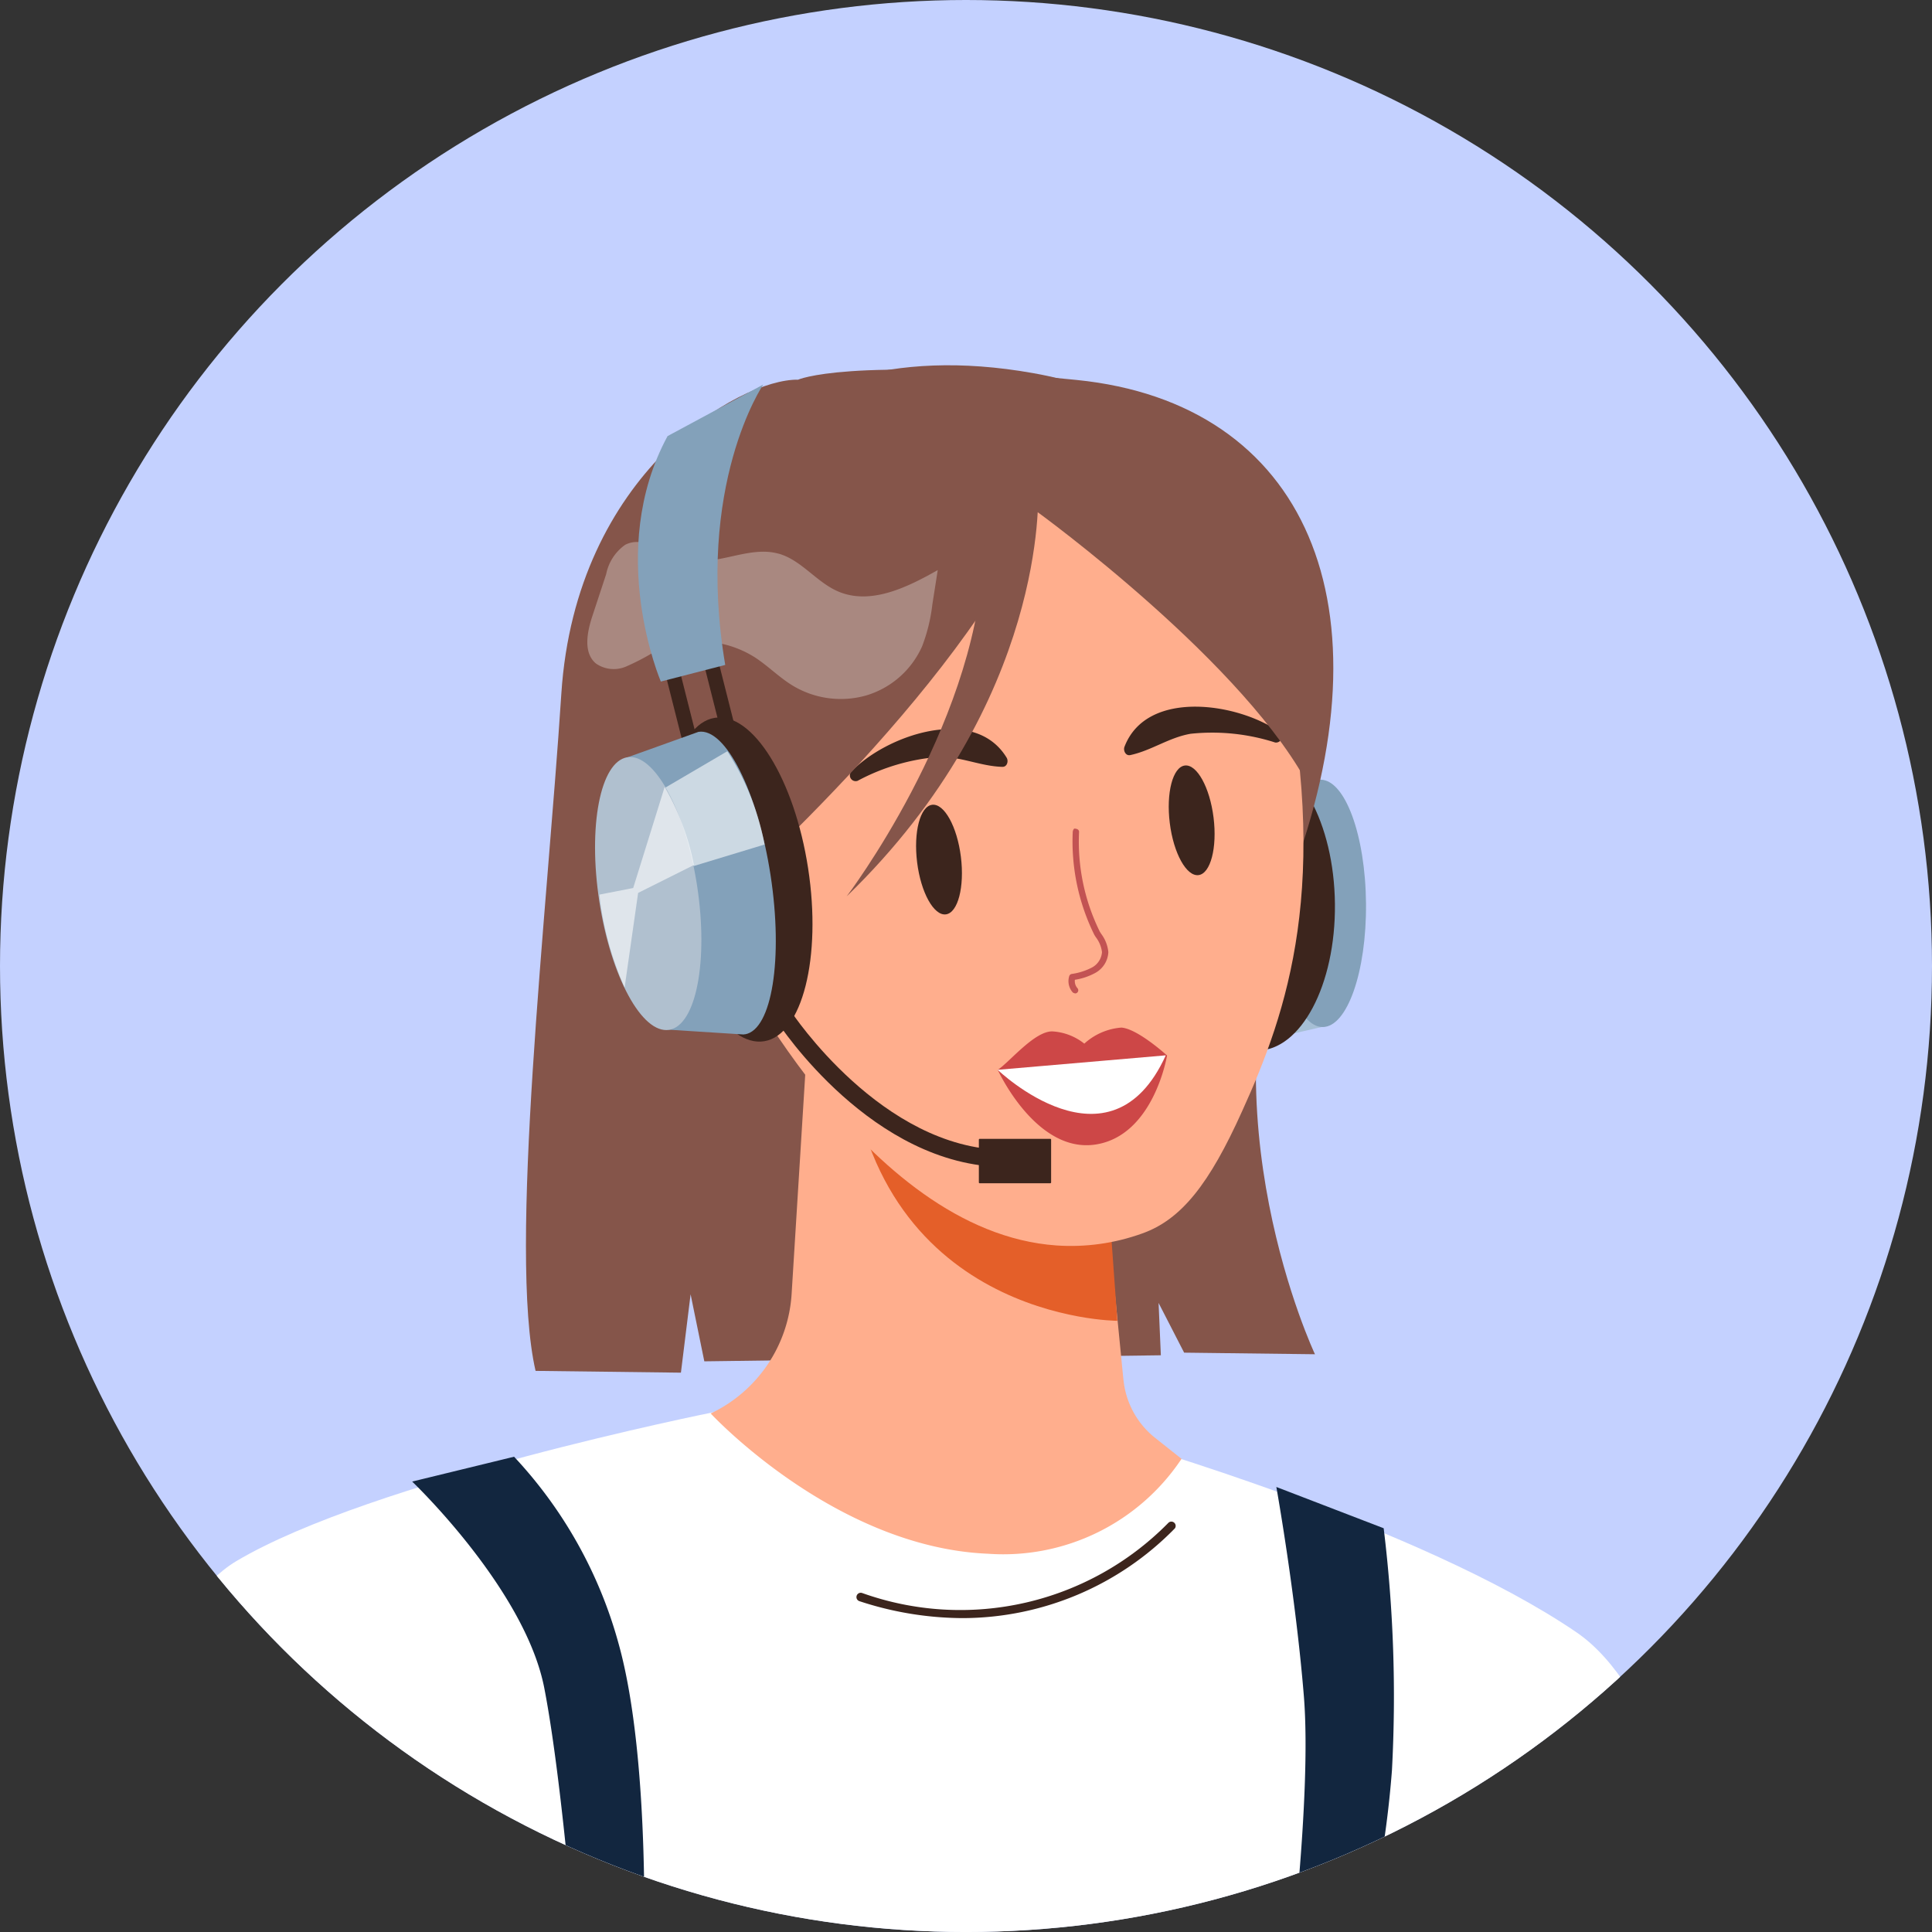 <svg xmlns="http://www.w3.org/2000/svg" xmlns:xlink="http://www.w3.org/1999/xlink" width="90" height="90" viewBox="0 0 90 90">
  <rect x="0" y="0" width="90" height="90" fill="#333333" stroke="none"/>
  <defs>
    <clipPath id="clip-path">
      <circle id="Ellipse_5068" data-name="Ellipse 5068" cx="45" cy="45" r="45" transform="translate(345.813 3754.952)" fill="#fed947" opacity="0.32"/>
    </clipPath>
    <clipPath id="clip-path-2">
      <rect id="Rectangle_342127" data-name="Rectangle 342127" width="125.999" height="127.727" fill="none"/>
    </clipPath>
    <clipPath id="clip-path-4">
      <rect id="Rectangle_342114" data-name="Rectangle 342114" width="3.797" height="4.508" fill="none"/>
    </clipPath>
    <clipPath id="clip-path-5">
      <path id="Path_715620" data-name="Path 715620" d="M387.588,4.749a15.29,15.29,0,0,0-5.99,5.543,14.537,14.537,0,0,0-2.187,7.475c-.048,5.051,2.6,9.9,3.554,11.78.5.706,6.763,13.75,15.784,14.383a9.789,9.789,0,0,0,3.992-.557c1.829-.649,3.133-2.306,4.663-5.708,2.1-4.616,4.182-10.6,1.776-21.51-.232-1.05-.422-1.933-.619-2.71a10.645,10.645,0,0,0-4.943-7.14,17.015,17.015,0,0,0-8.038-2.955c-.548-.054-1.092-.08-1.626-.08a13.433,13.433,0,0,0-6.367,1.479" transform="translate(-379.411 -3.27)" fill="none"/>
    </clipPath>
    <clipPath id="clip-path-6">
      <rect id="Rectangle_342117" data-name="Rectangle 342117" width="32.223" height="40.751" fill="#ffae8d"/>
    </clipPath>
    <clipPath id="clip-path-9">
      <rect id="Rectangle_342123" data-name="Rectangle 342123" width="16.32" height="7.315" fill="none"/>
    </clipPath>
    <clipPath id="clip-path-10">
      <rect id="Rectangle_342124" data-name="Rectangle 342124" width="4.656" height="5.346" fill="none"/>
    </clipPath>
    <clipPath id="clip-path-11">
      <rect id="Rectangle_342125" data-name="Rectangle 342125" width="4.397" height="9.335" fill="none"/>
    </clipPath>
  </defs>
  <g id="film" transform="translate(-345.812 -3837.411)">
    <circle id="Ellipse_4780" data-name="Ellipse 4780" cx="45" cy="45" r="45" transform="translate(345.812 3837.411)" fill="#c4d1ff"/>
    <g id="Mask_Group_989154" data-name="Mask Group 989154" transform="translate(0 82.46)" clip-path="url(#clip-path)">
      <g id="Group_991109" data-name="Group 991109" transform="translate(335.853 3771.966)">
        <g id="Group_991108" data-name="Group 991108" clip-path="url(#clip-path-2)">
          <g id="Group_991079" data-name="Group 991079" transform="translate(0 0)">
            <g id="Group_991078" data-name="Group 991078" clip-path="url(#clip-path-2)">
              <path id="Path_715601" data-name="Path 715601" d="M632.034,184.827c-.031-3.531.871-6.392,2.013-6.391l3.259.6.121,11.444-3.225.738-.01-.01c-.011,0-.022.01-.033.01-1.143,0-2.093-2.865-2.124-6.4" transform="translate(-565.679 -159.703)" fill="#a6bfd5"/>
              <g id="Group_991077" data-name="Group 991077" transform="translate(66.397 19.726)" opacity="0.59">
                <g id="Group_991076" data-name="Group 991076">
                  <g id="Group_991075" data-name="Group 991075" clip-path="url(#clip-path-4)">
                    <path id="Path_715602" data-name="Path 715602" d="M633.348,187.892l2.834,1.1.053,2.848-.735.563-3.061-.414a10.874,10.874,0,0,1,.91-4.094" transform="translate(-632.438 -187.892)" fill="#fff"/>
                  </g>
                </g>
              </g>
              <path id="Path_715603" data-name="Path 715603" d="M663.7,195.4c1.142,0,2.046-2.576,2.018-5.758s-.976-5.761-2.118-5.763-2.046,2.576-2.019,5.758.976,5.762,2.118,5.763" transform="translate(-592.125 -164.572)" fill="#83a1ba"/>
              <path id="Path_715604" data-name="Path 715604" d="M620.607,187.6c-2.039,0-3.723-3.061-3.761-6.836s1.584-6.834,3.623-6.834,3.723,3.061,3.761,6.836-1.584,6.834-3.623,6.834" transform="translate(-552.085 -155.675)" fill="#3c251d"/>
              <path id="Path_715605" data-name="Path 715605" d="M19.055,707.986S6.164,737.423,9.007,743s13.526,2.772,13.526,2.772l12.706-34.1Z" transform="translate(-7.695 -633.658)" fill="#e8a080"/>
              <path id="Path_715606" data-name="Path 715606" d="M65.521,464.615s-15.931,3.19-22.213,6.938-18.333,33.2-18.333,33.2,11.538,5.385,19.615,6.346l3.269-5.961s1.44,26.1,1.281,27.872-.73,8.571-.73,8.571l53.072,1.084s-3.827-6.947-4.14-10.1S99.541,513,99.541,513s3.024-3.891,3.341-7.431l11.271-1.369s-1.125-24.381-8.41-29.344-21.25-8.942-21.25-8.942Z" transform="translate(-22.353 -415.837)" fill="#fff"/>
              <path id="Path_715607" data-name="Path 715607" d="M340.908,2.368C338.2,2.335,330.562,6.711,329.894,17s-2.484,25.973-1.2,31.542l6.771.083.451-3.651.639,3.123,21.267-.282-.106-2.439,1.191,2.317,6.094.074s-5.3-11.222-1.19-22.015c4.895-12.848.775-22.293-9.911-23.371s-12.993-.007-12.993-.007" transform="translate(-293.786 -1.696)" fill="#85554a"/>
              <path id="Path_715608" data-name="Path 715608" d="M429.415,307.373l-1.4-14.205-13.266-2.547-.791,12.748a6.619,6.619,0,0,1-3.77,5.571s5.766,6.235,12.915,6.534a9.975,9.975,0,0,0,9.019-4.421l-1.231-.977a3.947,3.947,0,0,1-1.473-2.7" transform="translate(-367.122 -260.11)" fill="#ffae8d"/>
              <path id="Path_715609" data-name="Path 715609" d="M275.618,769.827l7.957-51.463,36.643.289,1.71,36.659,4.765,15.362Z" transform="translate(-246.682 -642.946)" fill="#e06d6a"/>
              <path id="Path_715610" data-name="Path 715610" d="M638.1,752.569c.373-10.457.755-21.227.252-31.88l.886.007c.5,10.672.122,21.444-.25,31.9l-.71,19.942-.888-.015Z" transform="translate(-570.477 -645.027)" fill="#fff"/>
              <path id="Path_715611" data-name="Path 715611" d="M542.223,771.782c-.346-9.178.38-18.435,1.087-27.426.628-7.975,1.24-16.19,1.133-24.315l.884.007c.106,8.159-.5,16.39-1.131,24.378-.707,8.981-1.433,18.227-1.084,27.371Z" transform="translate(-485.218 -644.447)" fill="#fff"/>
              <path id="Path_715612" data-name="Path 715612" d="M368.048,770.4c-.524-8.362.747-16.792,2-24.987a149.746,149.746,0,0,0,2.14-19.851c.008-.453.011-.907.016-1.363a40.627,40.627,0,0,1,.313-5.364l.9.007a38.766,38.766,0,0,0-.321,5.365c0,.458-.008.915-.016,1.371a150.327,150.327,0,0,1-2.15,19.97c-1.25,8.168-2.526,16.573-2,24.867Z" transform="translate(-329.3 -643.372)" fill="#fff"/>
              <path id="Path_715613" data-name="Path 715613" d="M440.986,758.316c.089-.442.18-.883.272-1.324a45.34,45.34,0,0,0,.781-4.495c.15-1.427.162-2.9.174-4.32.009-1.062.019-2.161.085-3.244a62.394,62.394,0,0,1,1.456-9.08l3.434-16.22.907.007-3.471,16.4a61.719,61.719,0,0,0-1.439,8.95c-.064,1.061-.073,2.147-.082,3.2-.012,1.443-.025,2.936-.179,4.4a46.219,46.219,0,0,1-.8,4.583q-.138.659-.271,1.317a77.335,77.335,0,0,0-1.454,12.763l-.883-.015a78.18,78.18,0,0,1,1.465-12.922" transform="translate(-393.378 -644.083)" fill="#fff"/>
              <path id="Path_715614" data-name="Path 715614" d="M.892,1011.829c-1.184,9.318-7.731,22.815,44.512,16.341l.054-6.885s-27.55-8.064-32.209-8.767a106.194,106.194,0,0,0-12.358-.689" transform="translate(0 -905.602)" fill="#e8a080"/>
              <path id="Path_715615" data-name="Path 715615" d="M70.923,1017.968a.179.179,0,0,1-.05-.006,23.682,23.682,0,0,0-9.825-.077.2.2,0,0,1-.239-.152.2.2,0,0,1,.152-.239,24.132,24.132,0,0,1,10.012.08.2.2,0,0,1-.05.394" transform="translate(-54.421 -910.233)" fill="#c25353"/>
              <path id="Path_715616" data-name="Path 715616" d="M388.7,1060.1c3.959.891,8.945.068,11.253-1.292s8.886-6.43,8.886-6.43l-6.706-4a3.222,3.222,0,0,0-3.1-.111l-12.2,6.139Z" transform="translate(-346.22 -937.908)" fill="#e8a080"/>
              <path id="Path_715617" data-name="Path 715617" d="M485.633,1047.029s5.151,3.635,7.212,3.333-5.01-4.975-5.01-4.975,3.478-.276,2.785-1.755-3.022-2.033-3.8-2.386-4.843-3.09-6.031-2.454-3.045,3.522-3.045,3.522Z" transform="translate(-427.591 -929.648)" fill="#e8a080"/>
              <path id="Path_715618" data-name="Path 715618" d="M465.167,1026.69s4.8-4.369,5.75-4.657a63.929,63.929,0,0,1,6.822-.728,15.306,15.306,0,0,1,3.708.385s.015,1.107-2.842,1.464a27.463,27.463,0,0,0-4.939,1.067s5.4-.754,6.314-.225,5.447,2.568,5.447,2.568.382,1.439-1.987,1.2-3.7-1.4-4.579-1.224l-.875.171a19.7,19.7,0,0,1,3.877,1.765c.735.664,4.513,2.953,3.774,3.3s-1.247.849-3.125-.5a12.975,12.975,0,0,0-4.79-1.788l-2.041.4Z" transform="translate(-416.331 -914.069)" fill="#e8a080"/>
              <path id="Path_715619" data-name="Path 715619" d="M483.012,276.024l.311,4.313s-11.629-.015-12.548-12.988c-.87-12.289,12.236,8.676,12.236,8.676" transform="translate(-421.314 -235.824)" fill="#e45f29"/>
            </g>
          </g>
          <g id="Group_991084" data-name="Group 991084" transform="translate(39.833 0.343)">
            <g id="Group_991083" data-name="Group 991083" clip-path="url(#clip-path-5)">
              <g id="Group_991082" data-name="Group 991082" transform="translate(-0.047 0)">
                <g id="Group_991081" data-name="Group 991081">
                  <g id="Group_991080" data-name="Group 991080" clip-path="url(#clip-path-6)">
                    <rect id="Rectangle_342116" data-name="Rectangle 342116" width="32.251" height="40.768" transform="translate(-0.025 -0.009)" fill="#ffae8d"/>
                  </g>
                </g>
              </g>
            </g>
          </g>
          <g id="Group_991086" data-name="Group 991086" transform="translate(0 0)">
            <g id="Group_991085" data-name="Group 991085" clip-path="url(#clip-path-2)">
              <path id="Path_715621" data-name="Path 715621" d="M613.5,180.261c-.176-1.41.14-2.61.7-2.681s1.164,1.015,1.339,2.424-.14,2.61-.7,2.681-1.164-1.015-1.339-2.424" transform="translate(-549.048 -158.934)" fill="#3c251d"/>
              <path id="Path_715622" data-name="Path 715622" d="M501.392,197.68c-.175-1.41.14-2.61.7-2.681s1.164,1.015,1.339,2.424-.14,2.61-.7,2.681-1.164-1.015-1.339-2.424" transform="translate(-448.71 -174.524)" fill="#3c251d"/>
              <path id="Path_715623" data-name="Path 715623" d="M569.285,213.258a.254.254,0,0,1-.127-.048.792.792,0,0,1-.163-.759.146.146,0,0,1,.112-.1,2.9,2.9,0,0,0,.945-.3.887.887,0,0,0,.469-.715,1.421,1.421,0,0,0-.289-.7l-.064-.1a9.835,9.835,0,0,1-1.01-4.8.257.257,0,0,1,.068-.157c.156,0,.224.065.227.146a9.475,9.475,0,0,0,.966,4.654l.063.1a1.685,1.685,0,0,1,.335.855,1.168,1.168,0,0,1-.613.971,2.906,2.906,0,0,1-.946.317.5.5,0,0,0,.12.391.147.147,0,0,1-.011.208.145.145,0,0,1-.082.037" transform="translate(-509.227 -183.995)" fill="#c25353"/>
              <path id="Path_715624" data-name="Path 715624" d="M537.572,295.827s1.788,3.926,4.579,3.477c2.7-.434,3.309-4.144,3.309-4.144s-1.367-1.247-2.128-1.3a2.888,2.888,0,0,0-1.727.748,2.623,2.623,0,0,0-1.5-.571c-.832,0-1.984,1.428-2.53,1.791" transform="translate(-481.135 -263.006)" fill="#cd4747"/>
              <path id="Path_715625" data-name="Path 715625" d="M545.4,306.207l-7.831.674s5.238,5.04,7.831-.674" transform="translate(-481.135 -274.06)" fill="#fff"/>
              <path id="Path_715626" data-name="Path 715626" d="M472.033,163.425c1.561-1.66,5.706-3.165,7.239-.658.095.155.028.434-.2.428-1.014-.029-1.916-.478-2.945-.464a9.586,9.586,0,0,0-3.8,1.116.27.27,0,0,1-.3-.422" transform="translate(-422.42 -144.487)" fill="#3c251d"/>
              <path id="Path_715627" data-name="Path 715627" d="M600.89,152.693c-1.837-1.348-6.188-2.072-7.237.672-.065.169.052.432.271.385.991-.213,1.8-.819,2.811-.993a9.587,9.587,0,0,1,3.937.406.27.27,0,0,0,.219-.47" transform="translate(-531.312 -135.59)" fill="#3c251d"/>
              <path id="Path_715628" data-name="Path 715628" d="M380.91,25.224s11.5-10.034,15.05-18.387c0,0,9.848,7.139,12.775,13.022,0,0,1.961-16.838-12.979-19.492-13.52-2.4-17.636,7.731-18.11,9.674s-.914,13.483,1.61,15.463,1.653-.28,1.653-.28" transform="translate(-337.673 -0.001)" fill="#85554a"/>
              <path id="Path_715629" data-name="Path 715629" d="M479.468,45.211s.473,9.729-8.915,18.824c0,0,5.919-7.783,6.352-15.565s2.563-3.259,2.563-3.259" transform="translate(-421.152 -39.294)" fill="#85554a"/>
            </g>
          </g>
          <g id="Group_991107" data-name="Group 991107" transform="translate(0 0)">
            <g id="Group_991106" data-name="Group 991106" clip-path="url(#clip-path-2)">
              <path id="Path_715632" data-name="Path 715632" d="M385.827,231.29s-1.567-4.569-5.3-1.15c-1.481,1.358.374,6.5,5.485,5.31,0,0,1.528-1.1-.188-4.16" transform="translate(-340.138 -204.842)" fill="#e8a080"/>
              <path id="Path_715633" data-name="Path 715633" d="M389.489,238.946a3.489,3.489,0,0,1-2.977.054.147.147,0,0,1,.161-.246,3.269,3.269,0,0,0,2.843-.151c-.028-.025-.063-.055-.093-.081a1.319,1.319,0,0,1-.605-1.333.8.8,0,0,1,.852-.663c-.269-.554-1-1.843-1.909-1.77a2.718,2.718,0,0,0-1.935.828,1.943,1.943,0,0,0-.444,1.288.149.149,0,0,1-.133.167.147.147,0,0,1-.159-.133,2.207,2.207,0,0,1,.508-1.508,2.982,2.982,0,0,1,2.14-.935c1.369-.111,2.28,2.105,2.318,2.2a.147.147,0,0,1-.03.157.149.149,0,0,1-.155.038.7.7,0,0,0-.5.022.574.574,0,0,0-.267.386c-.128.484.258.815.513,1.033a.736.736,0,0,1,.229.252c.022.059.023.15-.1.247a1.322,1.322,0,0,1-.256.149" transform="translate(-344.657 -209.844)" fill="#cd5959"/>
              <g id="Group_991099" data-name="Group 991099" transform="translate(37.319 8.233)" opacity="0.3">
                <g id="Group_991098" data-name="Group 991098">
                  <g id="Group_991097" data-name="Group 991097" clip-path="url(#clip-path-9)">
                    <path id="Path_715634" data-name="Path 715634" d="M364.379,78.965c-1.4-.394-2.9.625-4.309.262-.973-.251-1.944-1.139-2.836-.675a2.195,2.195,0,0,0-.884,1.365l-.642,1.949c-.247.751-.44,1.713.168,2.217a1.451,1.451,0,0,0,1.391.143,10.747,10.747,0,0,0,1.3-.673,4.81,4.81,0,0,1,4.694.231c.613.394,1.129.926,1.749,1.309a4.336,4.336,0,0,0,3.449.477,4.146,4.146,0,0,0,2.609-2.291,8.009,8.009,0,0,0,.477-1.951l.251-1.6c-1.427.809-3.123,1.64-4.632,1-1.016-.432-1.718-1.466-2.781-1.765" transform="translate(-355.472 -78.42)" fill="#fff"/>
                  </g>
                </g>
              </g>
              <path id="Path_715635" data-name="Path 715635" d="M241.246,785.194a.207.207,0,0,1-.086-.019.2.2,0,0,1-.1-.267c1.905-4,4.026-7.485,4.048-7.52a.2.2,0,0,1,.341.209c-.02.034-2.132,3.5-4.026,7.482a.2.2,0,0,1-.181.114" transform="translate(-215.739 -695.689)" fill="#3c251d"/>
              <path id="Path_715636" data-name="Path 715636" d="M263.835,790.827a.2.2,0,0,1-.1-.374l2.693-1.54a.2.2,0,0,1,.273.074.2.2,0,0,1-.073.273l-2.693,1.54a.2.2,0,0,1-.1.027" transform="translate(-235.958 -706.065)" fill="#3c251d"/>
              <path id="Path_715637" data-name="Path 715637" d="M285.486,508.872s-.681-9.189-1.579-13.8-6.154-9.615-6.154-9.615L282.5,484.3a20.742,20.742,0,0,1,4.872,8.718c1.538,5.513,1.154,15.128,1.154,15.128Z" transform="translate(-248.594 -433.455)" fill="#12263f"/>
              <path id="Path_715638" data-name="Path 715638" d="M661.708,521.192s1.154-8.974.769-13.718-1.282-9.743-1.282-9.743l5,1.923a64.474,64.474,0,0,1,.385,11.282,48.205,48.205,0,0,1-1.923,10.256Z" transform="translate(-591.779 -445.477)" fill="#12263f"/>
              <path id="Path_715639" data-name="Path 715639" d="M345.025,702.509a2.369,2.369,0,1,1,2.35,2.387,2.369,2.369,0,0,1-2.35-2.387" transform="translate(-308.803 -626.652)" fill="#3c251d"/>
              <path id="Path_715640" data-name="Path 715640" d="M660.211,704.991a2.369,2.369,0,1,1,2.35,2.388,2.369,2.369,0,0,1-2.35-2.388" transform="translate(-590.899 -628.874)" fill="#3c251d"/>
              <path id="Path_715641" data-name="Path 715641" d="M756.545,730.435h-.009a.2.2,0,0,1-.191-.209,37.6,37.6,0,0,0-.48-5.72c-.427-3.29-.866-6.691-.239-8.729a.2.2,0,0,1,.25-.131.2.2,0,0,1,.131.25c-.6,1.954-.166,5.311.255,8.559a37.866,37.866,0,0,1,.483,5.791.2.2,0,0,1-.2.191" transform="translate(-676.016 -640.505)" fill="#3c251d"/>
              <path id="Path_715642" data-name="Path 715642" d="M406.636,128.985l-.9-3.559.665-.166.9,3.559Z" transform="translate(-363.139 -112.11)" fill="#3c251d"/>
              <path id="Path_715643" data-name="Path 715643" d="M390.3,136.337l-.9-3.559.665-.166.9,3.559Z" transform="translate(-348.518 -118.69)" fill="#3c251d"/>
              <path id="Path_715644" data-name="Path 715644" d="M383.738,8.566s-3.187,4.671-1.772,13.061l-3,.774s-2.6-6.056.314-11.434Z" transform="translate(-338.223 -7.667)" fill="#83a1ba"/>
              <path id="Path_715645" data-name="Path 715645" d="M395.094,171.359c1.767-.29,2.682-3.9,2.042-8.056s-2.591-7.3-4.358-7.007-2.682,3.9-2.042,8.056,2.591,7.3,4.358,7.007" transform="translate(-349.532 -139.87)" fill="#3c251d"/>
              <path id="Path_715646" data-name="Path 715646" d="M378.491,169.258c-.6-3.891-2.1-6.878-3.359-6.672l-3.478,1.248,1.915,12.615,3.681.235.01-.013c.012,0,.025.007.038.005,1.257-.206,1.791-3.527,1.193-7.418" transform="translate(-332.637 -145.508)" fill="#83a1ba"/>
              <g id="Group_991102" data-name="Group 991102" transform="translate(40.919 17.981)" opacity="0.59">
                <g id="Group_991101" data-name="Group 991101">
                  <g id="Group_991100" data-name="Group 991100" clip-path="url(#clip-path-10)">
                    <path id="Path_715647" data-name="Path 715647" d="M392.682,171.269l-2.922,1.714.452,3.143.91.488,3.295-1a12.123,12.123,0,0,0-1.734-4.342" transform="translate(-389.76 -171.269)" fill="#fff"/>
                  </g>
                </g>
              </g>
              <path id="Path_715648" data-name="Path 715648" d="M362.34,186.555c-1.257.206-2.713-2.469-3.251-5.975s.043-6.515,1.3-6.721,2.713,2.469,3.252,5.975-.043,6.515-1.3,6.721" transform="translate(-321.21 -155.597)" fill="#b0c0cf"/>
              <g id="Group_991105" data-name="Group 991105" transform="translate(37.883 19.652)" opacity="0.59">
                <g id="Group_991104" data-name="Group 991104">
                  <g id="Group_991103" data-name="Group 991103" clip-path="url(#clip-path-11)">
                    <path id="Path_715649" data-name="Path 715649" d="M363.881,187.189l-1.463,4.7-1.572.307c.019.152.029.3.053.451a14.642,14.642,0,0,0,1.119,3.876l.629-4.406,2.6-1.3a11.763,11.763,0,0,0-1.362-3.631" transform="translate(-360.845 -187.189)" fill="#fff"/>
                  </g>
                </g>
              </g>
              <path id="Path_715650" data-name="Path 715650" d="M450.032,293.928c-6.154-.05-10.441-6.541-10.62-6.818l.672-.436c.041.064,4.234,6.407,9.955,6.454Z" transform="translate(-393.28 -256.578)" fill="#3c251d"/>
              <path id="Path_715651" data-name="Path 715651" d="M532.486,343.255H529.2a.038.038,0,0,0-.038.038v1.992a.038.038,0,0,0,.038.038h3.29a.038.038,0,0,0,.038-.038v-1.992a.038.038,0,0,0-.038-.038" transform="translate(-473.604 -307.218)" fill="#3c251d"/>
              <path id="Path_715652" data-name="Path 715652" d="M479.824,517.434a15.537,15.537,0,0,1-4.8-.789.2.2,0,0,1-.13-.252.2.2,0,0,1,.252-.13,13.591,13.591,0,0,0,14.275-3.273.2.2,0,0,1,.3.26,13.856,13.856,0,0,1-9.9,4.184" transform="translate(-425.029 -459.071)" fill="#3c251d"/>
              <path id="Path_715653" data-name="Path 715653" d="M140.507,642.744a.2.2,0,0,1-.055-.392c4.4-1.258,9.5-4.808,9.556-4.844a.2.2,0,0,1,.228.328c-.052.036-5.206,3.625-9.675,4.9a.222.222,0,0,1-.055.008" transform="translate(-125.577 -570.547)" fill="#3c251d"/>
              <path id="Path_715654" data-name="Path 715654" d="M179.572,678.3a.2.2,0,0,1-.116-.363l3.59-2.565a.2.2,0,0,1,.231.325l-3.59,2.565a.2.2,0,0,1-.116.037" transform="translate(-160.541 -604.434)" fill="#3c251d"/>
              <path id="Path_715655" data-name="Path 715655" d="M975.486,472.334l1.008-15.258s5.794-8.382,7.056-8.046,8.3,7.283,8.3,7.283-4.743,4.02-9.955,8.786c-.077.071-1.743,8.374-1.743,8.374Z" transform="translate(-873.074 -401.881)" fill="#e8a080"/>
              <path id="Path_715656" data-name="Path 715656" d="M977.194,420.235a36.142,36.142,0,0,1,.668-11.036c.5-2.194-.185-7.719,1.248-7.323s1.2,7.307,1.634,7.494,3.35-2.274,3.35-2.274l-1.9,5.841Z" transform="translate(-874.463 -359.667)" fill="#e8a080"/>
              <path id="Path_715657" data-name="Path 715657" d="M1031.924,367.582s7.262-12.363,8.387-11.935-4.51,10.671-4.51,10.671,8.088-9.873,9.093-9.279-6.842,11.527-6.842,11.527,9.558-7.933,10.288-7.156-8.1,9.488-8.1,9.488,8.671-4.9,9.307-4.194-7.19,6.03-7.19,6.03l-5.144,3.578Z" transform="translate(-923.587 -318.3)" fill="#e8a080"/>
              <path id="Path_715658" data-name="Path 715658" d="M900.544,538.3c-.76,6.992-.389,31.9-.389,31.9L884.6,568.529s9.59-31.274,10.052-36.388,5.9,6.162,5.9,6.162" transform="translate(-791.727 -475.084)" fill="#e8a080"/>
            </g>
          </g>
        </g>
      </g>
    </g>
  </g>
</svg>
